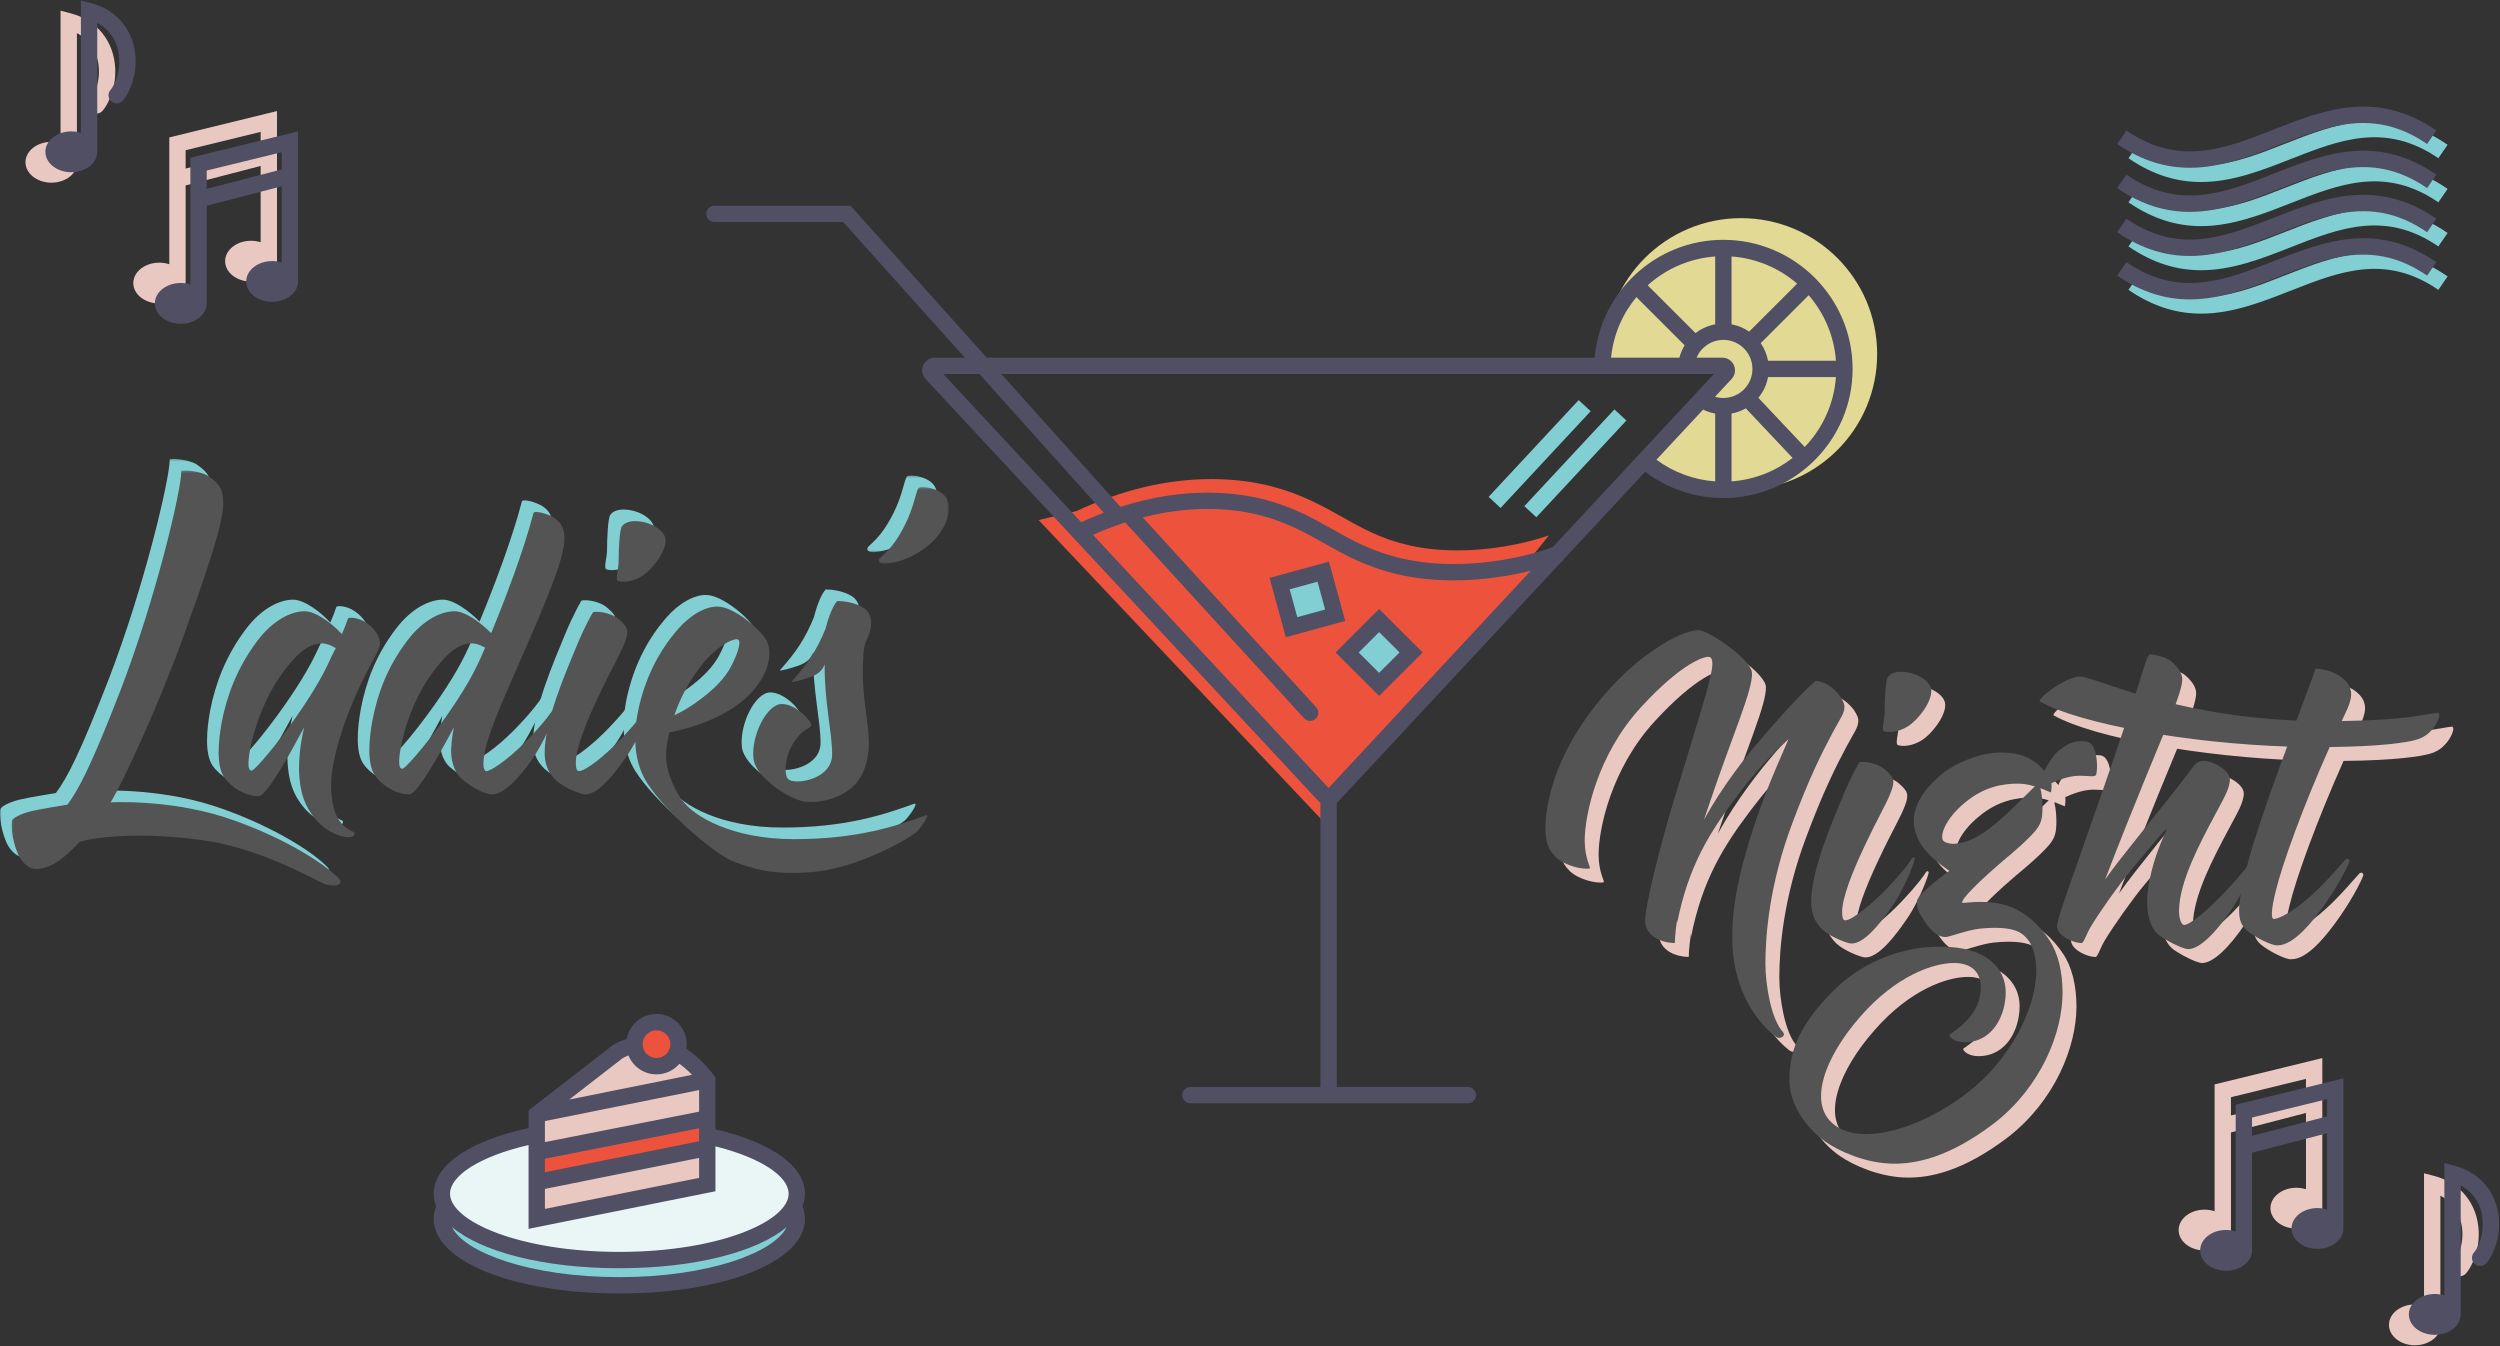 <svg width="1079" height="581" viewBox="0 0 1079 581" xmlns="http://www.w3.org/2000/svg" xmlns:xlink="http://www.w3.org/1999/xlink"><rect x="0" y="0" width="1079" height="581" fill="#333333" stroke="none"/><title>Group 8</title><defs><path id="a" d="M142.102.275H.002v179.33h142.1V.275z"/><path id="c" d="M30.37 33.347V.262H.032v33.085H30.37z"/><path id="e" d="M142.102.275H.002v179.33h142.1V.275z"/><path id="g" d="M30.37 33.347V.262H.032v33.085H30.37z"/></defs><g fill="none" fill-rule="evenodd"><path d="M751.47 94.154c-32.424 0-58.71 26.258-58.71 58.647 0 2.15.124 4.27.35 6.36l50.243 1.08-29.13 37.893c10.134 8.32 23.105 13.316 37.247 13.316 32.423 0 58.708-26.26 58.708-58.65 0-32.388-26.285-58.646-58.708-58.646" fill="#E1D994"/><path d="M671.57 239.966c-4.053 1.395-8.467 2.627-13.1 3.666l10.036-12.55c-11.958 4.116-26.336 6.477-39.446 6.477-7.495 0-14.526-.74-20.896-2.197-12.078-2.764-20.235-7.35-28.872-12.21-8.582-4.824-17.456-9.814-30.12-13.147-8.16-2.147-16.988-3.236-26.237-3.236-19.242 0-38.86 4.648-58.328 13.816l-16.34 3.874 122.15 129.29 28.998-36.266 72.155-77.518z" fill="#ED533C"/><path fill="#81CFD3" d="M663.076 223.253l-5.168-4.8 38.87-41.758 5.17 4.8M647.655 219.24l-5.168-4.8 38.87-41.76 5.17 4.798M581.43 281.606l13.8-13.786 13.8 13.786-13.8 13.786M552.284 251.885l18.822-5.15 5.156 18.803-18.822 5.15"/><path d="M595.23 290.408l-8.81-8.803 8.81-8.802 8.81 8.802-8.81 8.803zm-18.788-8.803l18.788 18.77 18.788-18.77-18.788-18.768-18.788 18.768zM559.91 266.36l-3.293-12.007 12.02-3.288 3.292 12.005-12.02 3.29zm13.666-23.954l-25.626 7.012 7.02 25.6 25.626-7.014-7.02-25.598z" fill="#504F64"/><path d="M778.92 192.916l-20.015-21.212c2.095-2.528 3.554-5.594 4.168-8.95h29.31c-.84 11.67-5.81 22.206-13.462 30.162zm-31.59 14.846V178.48c2.204-.403 4.275-1.17 6.157-2.244l20.194 21.4c-7.385 5.747-16.46 9.414-26.35 10.126zm-7.126-36.512l7.158-7.69c1.484-1.593 1.88-3.912 1.01-5.908-.87-1.994-2.84-3.284-5.018-3.284h-11.12c1.906-4.505 6.374-7.674 11.57-7.674 6.92 0 12.55 5.624 12.55 12.537 0 6.912-5.63 12.536-12.55 12.536-1.25 0-2.454-.176-3.6-.516zm.07 36.513c-9.205-.662-17.964-3.897-25.358-9.344l20.142-21.64c1.642.82 3.39 1.397 5.217 1.72v29.263zm-70.114 28.39c-16.002 5.74-41.72 10.238-64.9 4.934-12.907-2.954-21.424-7.743-30.443-12.814-8.258-4.644-16.8-9.447-28.735-12.588-11.777-3.098-33.973-6.088-62.524 3.08-.057-.072-.1-.15-.162-.22l-51.207-57.13h307.535l-69.565 74.737zm-96.747 103.936L471.71 230.826c4.81-2.13 9.462-3.89 13.946-5.333L562.844 310c.696.76 1.65 1.148 2.607 1.148.85 0 1.7-.303 2.377-.92 1.44-1.312 1.542-3.54.227-4.98l-74.846-81.94c23.223-5.942 41.14-3.423 51.077-.807 11.06 2.91 18.838 7.285 27.072 11.914 9.058 5.094 18.426 10.362 32.327 13.542 7.768 1.777 15.792 2.524 23.676 2.524 11.904 0 23.468-1.71 33.32-4.143l-87.267 93.752zm-166.31-178.674h15.614l53.665 59.87c-3.177 1.208-6.423 2.572-9.736 4.1l-59.543-63.97zm299.164-33.184l20.827 20.806c-1.003 1.635-1.77 3.43-2.264 5.33h-29.502c.986-9.872 4.928-18.887 10.94-26.136zm34.008-17.534v29.283c-3.152.575-6.037 1.905-8.47 3.797l-20.66-20.637c7.83-7.075 17.967-11.64 29.13-12.442zm7.055 0c10.785.776 20.604 5.068 28.317 11.74l-20.713 20.69c-2.242-1.552-4.82-2.64-7.604-3.147V110.7zm45.054 45.01h-29.31c-.51-2.782-1.6-5.358-3.152-7.598l20.713-20.69c6.676 7.705 10.973 17.514 11.75 28.287zm-48.58-52.198c-29.116 0-53.08 22.403-55.555 50.858H425.87l-58.783-65.58h-58.71c-1.95 0-3.528 1.577-3.528 3.523 0 1.948 1.578 3.525 3.526 3.525h55.56l52.465 58.533h-12.926c-2.178 0-4.15 1.29-5.02 3.284-.868 1.996-.472 4.315 1.012 5.908l169.94 182.573c.146.157.32.282.48.42v122.582h-56.11c-1.95 0-3.53 1.577-3.53 3.524 0 1.945 1.58 3.522 3.53 3.522h119.752c1.95 0 3.528-1.577 3.528-3.523 0-1.948-1.58-3.525-3.528-3.525h-56.586V346.552c.162-.138.335-.264.48-.42l96.75-103.94c.22-.084.452-.165.668-.25l-.128-.33 35.37-38c9.664 7.342 21.443 11.338 33.72 11.338 30.756 0 55.78-24.996 55.78-55.72s-25.024-55.72-55.78-55.72z" fill="#504F64"/><path d="M949.964 78.553c-9.97 0-20.34-2.735-31.315-10.268l3.993-5.81c22.74 15.605 42.52 7.833 63.466-.397 21.794-8.562 44.33-17.417 70.288.398l-3.997 5.81c-22.864-15.695-42.704-7.9-63.708.35-12.5 4.91-25.244 9.917-38.728 9.917" fill="#81CFD3"/><path d="M949.964 97.59c-9.97 0-20.34-2.736-31.315-10.27l3.993-5.808c22.74 15.604 42.52 7.832 63.466-.398 21.794-8.563 44.333-17.415 70.288.398l-3.997 5.81c-22.864-15.695-42.704-7.902-63.708.35-12.5 4.91-25.246 9.917-38.728 9.917" fill="#81CFD3"/><path d="M949.964 116.624c-9.97 0-20.34-2.735-31.315-10.268l3.993-5.81c22.74 15.606 42.52 7.832 63.466-.397 21.794-8.563 44.33-17.418 70.288.397l-3.997 5.81c-22.864-15.695-42.704-7.9-63.708.35-12.5 4.91-25.244 9.917-38.728 9.917" fill="#81CFD3"/><path d="M949.964 135.362c-9.97 0-20.34-2.735-31.315-10.268l3.993-5.81c22.74 15.605 42.52 7.833 63.466-.397 21.794-8.562 44.333-17.416 70.288.398l-3.997 5.81c-22.864-15.695-42.704-7.902-63.708.35-12.5 4.91-25.246 9.917-38.728 9.917" fill="#81CFD3"/><path d="M945.096 72.41c-9.968 0-20.34-2.736-31.315-10.268l3.995-5.81c22.74 15.606 42.522 7.832 63.466-.398 21.797-8.56 44.335-17.415 70.29.398l-3.997 5.81c-22.86-15.695-42.704-7.9-63.71.35-12.497 4.91-25.243 9.918-38.727 9.918" fill="#504F64"/><path d="M945.096 91.446c-9.968 0-20.34-2.736-31.315-10.268l3.995-5.81c22.74 15.606 42.522 7.83 63.466-.398 21.797-8.56 44.333-17.415 70.29.398l-3.997 5.81c-22.86-15.694-42.704-7.903-63.71.35-12.498 4.91-25.244 9.918-38.727 9.918" fill="#504F64"/><path d="M945.096 110.48c-9.968 0-20.34-2.735-31.315-10.267l3.995-5.81c22.74 15.606 42.522 7.83 63.466-.398 21.797-8.562 44.335-17.415 70.29.4l-3.997 5.808c-22.86-15.693-42.704-7.9-63.71.35-12.497 4.91-25.243 9.918-38.727 9.918" fill="#504F64"/><path d="M945.096 129.22c-9.968 0-20.34-2.737-31.315-10.27l3.995-5.81c22.74 15.607 42.522 7.833 63.466-.397 21.797-8.56 44.333-17.415 70.29.398l-3.997 5.81c-22.86-15.694-42.704-7.9-63.71.352-12.498 4.91-25.244 9.917-38.727 9.917" fill="#504F64"/><path d="M49.73 29.645c-.488-11.786-7.837-20.937-19.18-23.88l-4.413-1.15V61.79c-1.23-.364-2.554-.572-3.943-.572-6.183 0-11.194 3.945-11.194 8.81s5.01 8.81 11.194 8.81c6.182 0 11.194-3.945 11.194-8.81 0-.554-.073-1.092-.196-1.617V14.28c5.734 3.025 9.198 8.617 9.49 15.658.307 7.41-2.97 12.433-3.628 13.114-1.36 1.392-1.336 3.623.058 4.983 1.392 1.36 3.626 1.335 4.988-.058 1.59-1.624 6.04-8.48 5.63-18.33M80.122 72.748V64.84l32.378-7.92v7.423l-32.378 8.405zm39.433-24.81L73.067 59.312v54.74c-1.333-.44-2.797-.685-4.335-.685-6.182 0-11.193 3.943-11.193 8.81 0 4.864 5.01 8.808 11.192 8.808 5.503 0 10.067-3.126 11.008-7.243.236-.474.382-1 .382-1.566V80.03l32.378-8.406v32.92c-1.282-.4-2.675-.63-4.14-.63-6.18 0-11.193 3.945-11.193 8.81s5.012 8.81 11.194 8.81c6.184 0 11.195-3.945 11.195-8.81 0-.04-.007-.08-.007-.12 0-.025.007-.05.007-.076v-64.59z" fill="#EAC8C2"/><path d="M58.507 25.24C58.02 13.455 50.67 4.304 39.327 1.36L34.915.212v57.132c-1.28-.402-2.676-.63-4.14-.63-6.18 0-11.193 3.944-11.193 8.81 0 4.864 5.013 8.81 11.195 8.81 6.183 0 11.194-3.946 11.194-8.81V9.872c5.733 3.025 9.197 8.617 9.49 15.66.307 7.41-2.97 12.43-3.628 13.113-1.362 1.39-1.337 3.622.057 4.982 1.39 1.36 3.625 1.337 4.987-.057 1.59-1.624 6.04-8.482 5.63-18.33M89.22 81.515v-7.907l32.38-7.923v7.426l-32.38 8.405zm39.426 39.852c0-.025.008-.047.008-.072v-64.59L82.166 68.08v54.683c-1.282-.403-2.675-.63-4.14-.63-6.18 0-11.193 3.945-11.193 8.81s5.012 8.81 11.194 8.81c6.183 0 11.194-3.945 11.194-8.81V88.797l32.38-8.404v32.92c-1.283-.402-2.676-.63-4.14-.63-6.182 0-11.194 3.944-11.194 8.81 0 4.864 5.012 8.808 11.194 8.808 6.182 0 11.195-3.944 11.195-8.81 0-.04-.01-.08-.01-.123z" fill="#504F64"/><path d="M1069.803 531.422c-.488-11.786-7.836-20.937-19.178-23.882l-4.414-1.147v57.174c-1.228-.364-2.553-.572-3.943-.572-6.182 0-11.193 3.944-11.193 8.81 0 4.864 5.01 8.81 11.193 8.81s11.195-3.946 11.195-8.81c0-.554-.073-1.092-.196-1.617v-54.133c5.734 3.024 9.198 8.616 9.49 15.658.307 7.41-2.972 12.433-3.628 13.114-1.36 1.392-1.337 3.622.058 4.982 1.392 1.36 3.626 1.335 4.988-.058 1.59-1.625 6.04-8.482 5.63-18.33M962.88 481.467v-7.907l32.38-7.922v7.424l-32.38 8.405zm39.434-24.81l-46.488 11.374v54.74c-1.333-.44-2.797-.684-4.335-.684-6.18 0-11.193 3.943-11.193 8.81 0 4.864 5.012 8.808 11.194 8.808 5.504 0 10.068-3.126 11.01-7.243.235-.472.38-1 .38-1.565v-42.147l32.38-8.405v32.92c-1.283-.4-2.676-.63-4.14-.63-6.182 0-11.195 3.945-11.195 8.81 0 4.866 5.013 8.81 11.195 8.81s11.194-3.944 11.194-8.81c0-.04-.007-.08-.007-.12 0-.025.007-.05.007-.076v-64.59z" fill="#EAC8C2"/><path d="M1078.58 527.017c-.487-11.786-7.836-20.937-19.178-23.88l-4.414-1.148v57.13c-1.28-.4-2.676-.628-4.14-.628-6.18 0-11.193 3.944-11.193 8.81 0 4.864 5.012 8.808 11.194 8.808 6.182 0 11.193-3.944 11.193-8.81v-55.65c5.734 3.025 9.198 8.617 9.49 15.658.308 7.41-2.97 12.433-3.628 13.114-1.36 1.392-1.336 3.623.058 4.983 1.392 1.36 3.626 1.336 4.988-.058 1.59-1.624 6.04-8.482 5.63-18.33M971.98 490.234v-7.907l32.378-7.923v7.426l-32.378 8.404zm39.425 39.852c0-.025.007-.047.007-.072v-64.59l-46.487 11.374v54.684c-1.282-.403-2.675-.63-4.14-.63-6.18 0-11.194 3.945-11.194 8.81s5.014 8.81 11.196 8.81c6.182 0 11.194-3.945 11.194-8.81V497.515l32.378-8.404v32.92c-1.282-.4-2.675-.63-4.14-.63-6.182 0-11.193 3.945-11.193 8.81s5.01 8.81 11.194 8.81c6.18 0 11.193-3.945 11.193-8.81 0-.04-.008-.082-.008-.124z" fill="#504F64"/><path d="M343.904 526.09c0 15.82-34.293 28.647-76.597 28.647-42.303 0-76.597-12.827-76.597-28.647 0-15.82 34.294-28.646 76.597-28.646 42.304 0 76.597 12.826 76.597 28.646" fill="#81CFD3"/><path d="M343.904 515.198c0 15.82-34.293 28.646-76.597 28.646-42.303 0-76.597-12.826-76.597-28.646s34.294-28.647 76.597-28.647c42.304 0 76.597 12.828 76.597 28.648" fill="#EAF5F6"/><path d="M305.26 466.164v45.094l-73.604 14.806V480.97l34.944-27.072s19.28-12.922 38.66 12.266" fill="#EAC8C2"/><path fill="#ED533C" d="M232.342 500.347v7.65l72.233-15.05V485.3M292.856 450.666c0 5.25-4.26 9.506-9.515 9.506-5.254 0-9.514-4.257-9.514-9.506 0-5.25 4.26-9.506 9.515-9.506 5.257 0 9.516 4.257 9.516 9.506"/><path d="M267.307 540.32c-43.06 0-73.07-13.24-73.07-25.122 0-7.785 12.895-16.15 33.892-20.993v36.16l80.658-16.222v-19.38c19.63 4.91 31.59 12.94 31.59 20.435 0 11.883-30.01 25.12-73.07 25.12zm72.22-10.727c-5.14 10.837-33.36 21.62-72.22 21.62s-67.08-10.783-72.22-21.62c12.705 10.715 39.592 17.774 72.22 17.774s59.515-7.06 72.22-17.775zM235.184 513.14l66.55-13.386v8.62l-66.55 13.385v-8.62zm0-13.018l66.55-13.158v5.6l-66.55 13.387v-5.828zm0-16.267l66.55-13.386v9.31l-66.55 13.158v-9.083zm33.453-27.075c.302-.19 1.218-.72 2.61-1.26 1.932 4.786 6.62 8.176 12.094 8.176 3.96 0 7.505-1.78 9.9-4.568 1.778 1.274 3.598 2.842 5.443 4.765l-52.985 10.658 22.94-17.77zm14.704-12.096c3.303 0 5.988 2.683 5.988 5.982 0 3.298-2.685 5.982-5.987 5.982s-5.987-2.684-5.987-5.982c0-3.3 2.685-5.982 5.988-5.982zm63.026 75.963c.69-1.764 1.066-3.582 1.066-5.45 0-12.152-15.145-22.316-38.644-27.795v-22.434l-.73-.95c-3.965-5.153-7.96-8.816-11.837-11.396.097-.64.163-1.29.163-1.956 0-7.183-5.85-13.03-13.042-13.03-6.42 0-11.76 4.665-12.833 10.777-3.615 1.1-5.804 2.514-5.873 2.56l-36.505 28.27v7.637c-24.813 5.34-40.948 15.77-40.948 28.318 0 1.867.375 3.685 1.066 5.45l-.002-.004c-.69 1.763-1.064 3.58-1.064 5.447 0 18.34 34.446 32.17 80.125 32.17 45.678 0 80.125-13.83 80.125-32.17 0-1.866-.376-3.683-1.065-5.446v.003z" fill="#504F64"/><path d="M756.18 428.63c-3.59-11.804-3.99-27.807 2.593-52.012 5.784-21.002 12.167-35.605 19.15-51.61-3.592 3.602-9.775 8.203-21.943 24.204-12.168 16.004-21.343 30.81-26.13 55.214v-1.603c-.998 6.604-.998 10.202-.998 10.202-6.582-.2-11.968-3.2-12.766-8.6-.798-5.402 7.18-36.006 12.168-52.412 10.77-35.605 14.162-46.007 15.558-52.21 1.197-5 1.995-9.2.2-10.2-1.596-.803-11.77 2-29.92 21.802-18.55 20.206-24.136 46.21-24.136 57.414 0 7.798 2.792 11.8 2.194 12-3.192.6-10.772-1.2-14.56-4.802-3.99-3.8-4.59-8-4.59-12.803 0-6.2 1.6-19.802 10.972-36.807 7.78-14.203 20.345-28.206 30.518-36.005C727.456 280.4 735.235 278 739.225 278c3.99 0 22.54 12.403 22.94 18.404.398 7.4-8.778 27.803-17.954 55.21l-2.79 8.2c8.177-14.8 18.15-27.403 24.933-35.207 9.572-11.202 17.952-20.202 23.338-24.805 6.583.6 12.368 7.804 12.368 11.202 0 3-1.798 5.004-4.987 11.005-4.587 8.6-10.172 19.603-17.552 39.405-9.774 26.005-11.57 48.012-11.57 60.415 0 9.602 2.593 24.205 7.578 29.603 1.398 1.6-1.195 3.6-3.39 1.8-5.385-4.2-12.366-12.402-15.956-24.604" fill="#EAC8C2"/><path d="M819.412 313.405c0-5.2.398-13.802 1.396-15.203.997-1.4 3.19-2.6 7.178-2.2 5.987.6 11.37 4.2 11.57 8.004.2 5.4-6.182 13.003-9.974 15.403-4.386 2.797-8.575 2.797-10.37 2.197-1.4-.4.2-5 .2-8.202m-17.955 36.008c3.79-9.202 6.984-14.403 6.984-14.403 1.197-.4 7.18-.2 10.972 3 3.99 3.404 4.587 4.804 2.792 9.602-1.795 5-5.388 10.603-11.57 23.805-5.387 11.403-9.576 22.207-9.576 28.206 0 2.4.4 3.6 1.396 3.6 2.793 0 11.37-6.8 18.354-14.202 7.178-7.598 9.572-11.2 10.57-12.802.4-.4 1.2-.2 1 .6-1.2 4.604-5.39 13.803-8.578 18.604-9.777 14.603-15.16 17.804-18.753 17.804-1.595 0-7.178-2.2-10.37-4.4-2.396-1.6-6.98-5.402-6.98-13.404 0-13.8 8.975-34.407 13.76-46.01" fill="#EAC8C2"/><path d="M884.234 345.413c-2.593-.8-4.987-1.2-7.378-1.2-6.585 0-14.56 1.4-22.543 8-9.375 7.603-11.57 15.605-9.175 17.005 2.394 1.6 9.973 2.4 21.742-7.402 6.782-5.6 12.966-12.202 17.354-16.403m26.53-5.204c-.4 1.402-2.993.602-7.18.602-4.79 0-9.377 2-12.17 3.2.2 2-.2 4-.2 4-1.79-.6-3.188-1.4-4.586-1.8 1.2 4.802 1 10.603.6 12.804-.6 3-1.997 5-5.188 8.2-6.18 6.203-9.575 8.403-17.152 15.205-4.19 3.8-12.567 11.603-11.97 13.203.2.4 8.177-1.4 16.954.6 9.774 2.2 16.756 9.602 20.546 15.404 3.79 5.6 5.784 13.602 5.784 22.804 0 17.405-9.373 40.61-29.322 56.21-20.146 15.404-34.508 17.607-43.282 17.607-12.368 0-24.136-5.604-29.325-9.202-9.373-6.404-15.957-17.004-15.957-26.806 0-10.003 2.194-22.205 19.55-39.21 13.364-13.002 30.516-18.605 45.676-18.405 19.55-.2 28.125 9.204 28.125 19.606 0 10.003-5.585 21.606-17.752 21.606-4.586 0-6.782-2.403-6.583-3.203 3.593-2.598 13.564-8.8 13.564-20.402 0-7.4-4.787-10.6-11.567-10.6-8.78 0-24.935 5.397-40.296 23.003-15.36 17.404-23.136 37.808-11.368 46.808 12.166 9.405 38.1 1.4 58.243-14.402 16.755-13.2 28.922-34.807 28.922-52.01 0-9.803-3.39-14.002-6.183-16.002-2.99-2.2-8.977-3.2-18.352-2.2-5.386.6-12.966 3.6-14.562 3.6-2.593 0-5.782-1.6-9.372-7.204-2.396-3.598-2.995-5.198-2.995-8.2 0-3.2 13.962-13.202 13.962-13.202s-6.184-4.003-9.97-8.4c-3.394-3.802-5.39-8.605-5.39-13.204 0-7.2 5.19-14.403 11.97-20.007 5.786-4.8 16.555-9.4 25.332-9.4 7.382 0 10.77 1.4 13.963 3.4 1.994 1.2 3.792 3 5.188 4.602.2-.6.4-1.2.798-1.8 2.79-4.602 3.788-6.202 7.777-8.803 1.995-1.4 4.99-2.8 9.575-2.2 4.587.6 4.986 10.8 4.188 14.2" fill="#EAC8C2"/><path d="M943.076 291.403c2.994 2.6 4.79 5.2 4.79 7.8 0 3.002-2.195 9.203-4.192 14.202-5.784 14.205-17.154 41.01-29.122 72.215 6.984-10.002 23.138-29.204 35.705-45.61 3.19-4.2 3.59-5.6 7.183-5.6 3.59 0 10.97 4 10.97 8.003 0 4-2.994 8.8-6.385 15.203-6.383 12.003-15.556 29.004-15.556 41.606 0 3.8 1.196 6.004 2.193 6.004 2.59 0 11.17-7.204 18.15-14.805 4.59-5 8.776-9.6 11.968-14.402.4-.8 1.198-.2.998 1-.598 3.203-5.385 13.603-10.572 21.404-6.98 10.405-13.962 17.204-18.75 17.204-2.59 0-9.574-3.8-12.367-5.8-5.584-4.2-6.382-14.002-4.387-23.806 2.194-10.803 5.583-17.802 7.578-22.405-2.99 2.603-6.18 6.804-15.558 18.006-5.383 6.4-13.364 17.802-17.152 24.006-2.194 3.6-3.194 7.4-4.19 7.4-3.392 0-10.57-3-10.57-7.4 0-2.203 3.99-13.603 9.57-29.408 7.584-21.802 12.568-35.605 22.54-65.414 5.587-16.4 6.387-21.602 7.983-22.404 2.393 0 7.378 1.402 9.173 3.003" fill="#EAC8C2"/><path d="M997.134 317.008c4.986-13.403 7.378-19.404 8.178-22.405 1.197 0 7.78.4 12.367 4.6 4.587 4.202 3.39 8.803.597 14.602l-1.598 3.403c28.925-.4 36.9-3.203 41.69-3.603 1.397.8-.598 5.003-2.794 7.404-1.396 1.6-3.39 3.397-7.18 4.397-3.59 1-14.36 2.803-36.9 3.003-11.37 25.405-20.546 50.61-23.34 62.41-1.993 8.002-1.993 11.803-.796 11.803 2.393 0 9.175-3.6 16.952-10.8 6.186-5.603 12.766-13.605 13.965-14.805.798-.8 2.195-.2 1.596 1.2-2.396 5.804-8.178 15.406-13.963 22.805-8.377 10.802-13.564 13.002-17.154 13.002-2.593 0-9.575-3.598-12.766-6.198-2.793-2.4-3.59-4.804-3.59-9.402 0-5.802 3.19-18.804 6.38-29.006 5.986-18.808 9.577-28.007 14.364-41.21-42.287-1.403-88.963-9.602-106.716-19.404-1.596-.8 10.77-10.802 17.354-10.802 6.183 0 38.098 16.6 93.352 19.004" fill="#EAC8C2"/><path d="M750.18 422.63c-3.59-11.804-3.99-27.807 2.593-52.012 5.784-21.002 12.167-35.605 19.15-51.61-3.592 3.602-9.775 8.203-21.943 24.204-12.168 16.004-21.343 30.81-26.13 55.214v-1.603c-.998 6.604-.998 10.202-.998 10.202-6.582-.2-11.968-3.2-12.766-8.6-.798-5.402 7.18-36.006 12.168-52.412 10.77-35.605 14.162-46.007 15.558-52.21 1.197-5 1.995-9.2.2-10.2-1.596-.803-11.77 2-29.92 21.802-18.55 20.206-24.136 46.21-24.136 57.414 0 7.798 2.792 11.8 2.194 12-3.192.6-10.772-1.2-14.56-4.802-3.99-3.8-4.59-8-4.59-12.803 0-6.2 1.6-19.802 10.972-36.807 7.78-14.203 20.345-28.206 30.518-36.005C721.456 274.4 729.235 272 733.225 272c3.99 0 22.54 12.403 22.94 18.404.398 7.4-8.778 27.803-17.954 55.21l-2.79 8.2c8.177-14.8 18.15-27.403 24.933-35.207 9.572-11.202 17.952-20.202 23.338-24.805 6.583.6 12.368 7.804 12.368 11.202 0 3-1.798 5.004-4.987 11.005-4.587 8.6-10.172 19.603-17.552 39.405-9.774 26.005-11.57 48.012-11.57 60.415 0 9.602 2.593 24.205 7.578 29.603 1.398 1.6-1.195 3.6-3.39 1.8-5.385-4.2-12.366-12.402-15.956-24.604" fill="#545454"/><path d="M813.412 307.405c0-5.2.398-13.802 1.396-15.203.997-1.4 3.19-2.6 7.178-2.2 5.987.6 11.37 4.2 11.57 8.004.2 5.4-6.182 13.003-9.974 15.403-4.386 2.797-8.575 2.797-10.37 2.197-1.4-.4.2-5 .2-8.202m-17.955 36.008c3.79-9.202 6.984-14.403 6.984-14.403 1.197-.4 7.18-.2 10.972 3 3.99 3.404 4.587 4.804 2.792 9.602-1.795 5-5.388 10.603-11.57 23.805-5.387 11.403-9.576 22.207-9.576 28.206 0 2.4.4 3.6 1.396 3.6 2.793 0 11.37-6.8 18.354-14.202 7.178-7.598 9.572-11.2 10.57-12.802.4-.4 1.2-.2 1 .6-1.2 4.604-5.39 13.803-8.578 18.604-9.777 14.603-15.16 17.804-18.753 17.804-1.595 0-7.178-2.2-10.37-4.4-2.396-1.6-6.98-5.402-6.98-13.404 0-13.8 8.975-34.407 13.76-46.01" fill="#545454"/><path d="M878.234 339.413c-2.593-.8-4.987-1.2-7.378-1.2-6.585 0-14.56 1.4-22.543 8-9.375 7.603-11.57 15.605-9.175 17.005 2.394 1.6 9.973 2.4 21.742-7.402 6.782-5.6 12.966-12.202 17.354-16.403m26.53-5.204c-.4 1.402-2.993.602-7.18.602-4.79 0-9.377 2-12.17 3.2.2 2-.2 4-.2 4-1.79-.6-3.188-1.4-4.586-1.8 1.2 4.802 1 10.603.6 12.804-.6 3-1.997 5-5.188 8.2-6.18 6.203-9.575 8.403-17.152 15.205-4.19 3.8-12.567 11.603-11.97 13.203.2.4 8.177-1.4 16.954.6 9.774 2.2 16.756 9.602 20.546 15.404 3.79 5.6 5.784 13.602 5.784 22.804 0 17.405-9.373 40.61-29.322 56.21-20.146 15.404-34.508 17.607-43.282 17.607-12.368 0-24.136-5.604-29.325-9.202-9.373-6.404-15.957-17.004-15.957-26.806 0-10.003 2.194-22.205 19.55-39.21 13.364-13.002 30.516-18.605 45.676-18.405 19.55-.2 28.125 9.204 28.125 19.606 0 10.003-5.585 21.606-17.752 21.606-4.586 0-6.782-2.403-6.583-3.203 3.593-2.598 13.564-8.8 13.564-20.402 0-7.4-4.787-10.6-11.567-10.6-8.78 0-24.935 5.397-40.296 23.003-15.36 17.404-23.136 37.808-11.368 46.808 12.166 9.405 38.1 1.4 58.243-14.402 16.755-13.2 28.922-34.807 28.922-52.01 0-9.803-3.39-14.002-6.183-16.002-2.99-2.2-8.977-3.2-18.352-2.2-5.386.6-12.966 3.6-14.562 3.6-2.593 0-5.782-1.6-9.372-7.204-2.396-3.598-2.995-5.198-2.995-8.2 0-3.2 13.962-13.202 13.962-13.202s-6.184-4.003-9.97-8.4c-3.394-3.802-5.39-8.605-5.39-13.204 0-7.2 5.19-14.403 11.97-20.007 5.786-4.8 16.555-9.4 25.332-9.4 7.382 0 10.77 1.4 13.963 3.4 1.994 1.2 3.792 3 5.188 4.602.2-.6.4-1.2.798-1.8 2.79-4.602 3.788-6.202 7.777-8.803 1.995-1.4 4.99-2.8 9.575-2.2 4.587.6 4.986 10.8 4.188 14.2" fill="#545454"/><path d="M937.076 285.403c2.994 2.6 4.79 5.2 4.79 7.8 0 3.002-2.195 9.203-4.192 14.202-5.784 14.205-17.154 41.01-29.122 72.215 6.984-10.002 23.138-29.204 35.705-45.61 3.19-4.2 3.59-5.6 7.183-5.6 3.59 0 10.97 4 10.97 8.003 0 4-2.994 8.8-6.385 15.203-6.383 12.003-15.556 29.004-15.556 41.606 0 3.8 1.196 6.004 2.193 6.004 2.59 0 11.17-7.204 18.15-14.805 4.59-5 8.776-9.6 11.968-14.402.4-.8 1.198-.2.998 1-.598 3.203-5.385 13.603-10.572 21.404-6.98 10.405-13.962 17.204-18.75 17.204-2.59 0-9.574-3.8-12.367-5.8-5.584-4.2-6.382-14.002-4.387-23.806 2.194-10.803 5.583-17.802 7.578-22.405-2.99 2.603-6.18 6.804-15.558 18.006-5.383 6.4-13.364 17.802-17.152 24.006-2.194 3.6-3.194 7.4-4.19 7.4-3.392 0-10.57-3-10.57-7.4 0-2.203 3.99-13.603 9.57-29.408 7.584-21.802 12.568-35.605 22.54-65.414 5.587-16.4 6.387-21.602 7.983-22.404 2.393 0 7.378 1.402 9.173 3.003" fill="#545454"/><path d="M991.134 311.008c4.986-13.403 7.378-19.404 8.178-22.405 1.197 0 7.78.4 12.367 4.6 4.587 4.202 3.39 8.803.597 14.602l-1.598 3.403c28.925-.4 36.9-3.203 41.69-3.603 1.397.8-.598 5.003-2.794 7.404-1.396 1.6-3.39 3.397-7.18 4.397-3.59 1-14.36 2.803-36.9 3.003-11.37 25.405-20.546 50.61-23.34 62.41-1.993 8.002-1.993 11.803-.796 11.803 2.393 0 9.175-3.6 16.952-10.8 6.186-5.603 12.766-13.605 13.965-14.805.798-.8 2.195-.2 1.596 1.2-2.396 5.804-8.178 15.406-13.963 22.805-8.377 10.802-13.564 13.002-17.154 13.002-2.593 0-9.575-3.598-12.766-6.198-2.793-2.4-3.59-4.804-3.59-9.402 0-5.802 3.19-18.804 6.38-29.006 5.986-18.808 9.577-28.007 14.364-41.21-42.287-1.403-88.963-9.602-106.716-19.404-1.596-.8 10.77-10.802 17.354-10.802 6.183 0 38.098 16.6 93.352 19.004" fill="#545454"/><g transform="translate(0 197.79)"><mask id="b" fill="#fff"><use xlink:href="#a"/></mask><path d="M84.917 2.686c5.22 3.62 6.425 6.035 6.425 12.268 0 9.053-9.44 35.605-17.467 57.733-10.24 28.363-25.298 61.154-31.123 70.807 0 0 24.696-1.408 49.19 6.437 22.288 7.245 42.366 18.91 49.993 27.158.803.804-1.203 4.425-7.828 1.207-6.425-3.018-23.09-12.472-43.97-17.1-21.686-4.422-49.19-4.22-60.836-.602-2.406 2.615-5.418 5.632-8.83 8.046-4.22 3.02-7.83 3.622-9.84 3.622-3.814 0-6.828-3.824-8.03-6.84-2.81-6.838-2.81-13.077-2.41-14.083.402-1.006 3.41-2.817 8.232-4.02 4.217-1.007 15.66-2.818 15.66-2.818 5.018-6.64 10.642-17.704 22.89-49.283C62.23 55.59 73.27 8.92 73.27.47c1.205-.602 8.63.202 11.645 2.216" fill="#81CFD3" mask="url(#b)"/></g><path d="M139.928 274.702c-3.212-1.81-4.617-2.012-6.023-2.012-6.224 0-11.846 5.434-18.07 14.283-6.826 9.856-11.444 22.932-13.05 32.185-1.004 6.236-.602 8.448.803 8.448 2.008 0 23.692-26.552 32.726-45.46 1.205-2.614 2.41-5.23 3.614-7.444m5.622 81.672c-5.02 0-11.043-3.824-14.054-7.445-3.413-4.024-6.425-8.852-7.228-17.9-1.004-10.263 1.807-21.125 2.008-22.13-6.024 11.264-16.263 29.77-19.676 29.77-5.622 0-11.846-3.822-14.857-8.245-3.414-5.03-2.61-15.29-1.004-23.94 2.207-11.265 6.624-23.334 15.258-34.8 7.227-9.656 15.258-12.875 20.478-12.875 4.82 0 11.846 5.23 16.062 9.857 1.205-2.612 2.008-4.828 2.61-6.638.2-.806 4.618-.605 8.03 1.81 4.017 2.818 5.82 6.235 5.82 8.85 0 2.615-2.405 5.635-7.826 16.696-5.42 11.064-13.452 31.582-13.25 45.06.2 12.27 4.014 17.3 9.837 19.713.6.2.4 2.214-2.21 2.214M204.374 274.5c-3.012-1.61-4.417-1.81-5.822-1.81-6.224 0-11.846 5.434-18.07 14.283-6.826 9.856-11.043 22.127-12.65 31.383-1.003 6.233-.6 8.446.804 8.446 2.008 0 23.29-25.748 32.325-44.657.804-1.607 2.01-4.222 3.414-7.644m-13.25-15.69c4.818 0 11.443 5.03 15.86 9.455 6.023-14.48 14.255-36.21 18.27-51.896.2-.806 3.815-.404 7.63 1.407 3.812 1.808 6.224 5.227 5.622 11.466-1.004 10.862-12.65 36.208-21.885 57.528-5.22 11.87-10.84 25.146-12.246 31.985-1.205 6.035-.803 8.65.402 9.053 1.204.402 8.633-4.024 17.668-13.277 7.63-7.844 11.042-12.873 11.645-13.88.2-.4 1.002-.2 1.002.605 0 1.408-3.413 10.058-8.633 18.707-3.414 5.633-12.65 17.903-18.874 17.903-4.216 0-10.24-4.023-13.45-6.836-3.415-3.02-4.62-8.654-4.418-12.876.2-4.427 1.003-8.25 1.204-9.255-6.023 11.264-15.86 28.965-19.274 28.965-5.622 0-11.846-3.822-14.857-8.245-3.412-5.03-2.61-15.29-1.003-23.937 2.208-11.268 6.224-22.532 14.857-33.998 7.228-9.656 15.26-12.875 20.48-12.875" fill="#81CFD3"/><path d="M261.997 237.488c0-5.23.402-13.88 1.406-15.288 1.003-1.408 3.212-2.615 7.225-2.213 6.026.603 11.444 4.224 11.645 8.05.2 5.428-6.222 13.074-10.04 15.488-4.413 2.814-8.63 2.814-10.437 2.21-1.407-.402.2-5.026.2-8.247m-18.07 36.208c3.814-9.253 7.03-14.483 7.03-14.483 1.203-.403 7.224-.2 11.04 3.017 4.017 3.422 4.62 4.83 2.812 9.656-1.807 5.03-5.423 10.66-11.645 23.937-5.423 11.466-9.64 22.33-9.64 28.364 0 2.414.402 3.62 1.406 3.62 2.81 0 11.443-6.84 18.473-14.282 7.225-7.64 9.634-11.264 10.638-12.874.405-.4 1.208-.2 1.007.605-1.207 4.63-5.423 13.88-8.633 18.707-9.84 14.685-15.26 17.903-18.875 17.903-1.607 0-7.226-2.212-10.44-4.425-2.41-1.61-7.026-5.43-7.026-13.478 0-13.877 9.035-34.6 13.85-46.266" fill="#81CFD3"/><path d="M286.088 303.67c2.612-1.21 5.222-2.617 8.432-4.83 8.636-6.032 13.653-11.265 16.464-17.096 3.014-6.037 4.218-10.862 2.01-10.862-2.813 0-9.637 4.02-15.26 11.264-5.02 6.435-9.034 13.68-11.646 21.524m-2.21 7.44c-.802 3.42-1.404 6.843-1.404 9.86 0 8.85 5.222 17.096 7.03 19.51 5.016 6.842 21.28 16.698 48.183 16.698 26.906 0 43.568-5.433 56.82-10.26 2.207-.803-1.808 5.028-3.613 6.838-3.014 3.02-26.1 16.296-46.18 17.705-18.87 1.41-27.105-2.615-32.124-4.226-7.83-2.414-29.915-21.12-38.345-34.396-5.223-8.25-6.628-19.716-3.215-33.797 3.215-13.074 8.834-23.534 16.466-32.383 5.62-6.44 12.244-10.058 17.465-9.856 7.028.202 18.472 10.058 20.883 14.685 3.012 5.63.603 15.688-8.033 23.938-8.03 7.644-20.278 13.075-33.93 15.688" fill="#81CFD3"/><path d="M336.68 289.185c6.824-7.642 10.842-13.478 14.657-22.93.602-2.617 2.61-9.253 5.017-11.868 2.412 0 7.832.603 11.446 3.017 3.614 2.412 4.417 7.644 1.002 14.28-1.202 2.414-1.403 8.05-1.403 14.282 0 11.265 2.61 21.527 2.61 29.772 0 7.442-2.41 14.687-6.827 18.707-5.823 5.432-15.26 7.446-21.282 6.437-6.223-1.005-20.68-10.256-21.683-18.305-1.205-9.656 5.622-23.737 12.247-23.737 6.224 0 13.25 7.848 12.65 9.254-.603 1.408-3.013 1.408-6.024 5.23-3.815 4.63-5.02 10.058-5.02 13.477 0 2.62.402 4.027 1.607 4.832 3.413 2.01 18.47-.403 18.47-11.064 0-9.86-3.412-22.733-3.212-38.824-1.004 2.613-2.81 4.222-6.023 5.43-2.81 1.005-9.035 2.815-8.232 2.01" fill="#81CFD3"/><g transform="translate(374.193 204.975)"><mask id="d" fill="#fff"><use xlink:href="#c"/></mask><path d="M12.68 13.806C15.893 6.363 16.294 1.133 17.5.53c1.605-.805 7.83.2 10.64 3.017 3.612 3.62 2.208 9.455.2 13.478-2.61 5.03-6.627 8.65-10.84 11.265-4.217 2.615-9.44 4.624-14.055 5.026-2.41.2-3.413-.6-3.413-1.406 0-1.61 6.224-3.62 12.648-18.104" fill="#81CFD3" mask="url(#d)"/></g><g transform="translate(5 202.79)"><mask id="f" fill="#fff"><use xlink:href="#e"/></mask><path d="M84.917 2.686c5.22 3.62 6.425 6.035 6.425 12.268 0 9.053-9.44 35.605-17.467 57.733-10.24 28.363-25.298 61.154-31.123 70.807 0 0 24.696-1.408 49.19 6.437 22.288 7.245 42.366 18.91 49.993 27.158.803.804-1.203 4.425-7.828 1.207-6.425-3.018-23.09-12.472-43.97-17.1-21.686-4.422-49.19-4.22-60.836-.602-2.406 2.615-5.418 5.632-8.83 8.046-4.22 3.02-7.83 3.622-9.84 3.622-3.814 0-6.828-3.824-8.03-6.84-2.81-6.838-2.81-13.077-2.41-14.083.402-1.006 3.41-2.817 8.232-4.02 4.217-1.007 15.66-2.818 15.66-2.818 5.018-6.64 10.642-17.704 22.89-49.283C62.23 55.59 73.27 8.92 73.27.47c1.205-.602 8.63.202 11.645 2.216" fill="#545454" mask="url(#f)"/></g><path d="M144.928 279.702c-3.212-1.81-4.617-2.012-6.023-2.012-6.224 0-11.846 5.434-18.07 14.283-6.826 9.856-11.444 22.932-13.05 32.185-1.004 6.236-.602 8.448.803 8.448 2.008 0 23.692-26.552 32.726-45.46 1.205-2.614 2.41-5.23 3.614-7.444m5.622 81.672c-5.02 0-11.043-3.824-14.054-7.445-3.413-4.024-6.425-8.852-7.228-17.9-1.004-10.263 1.807-21.125 2.008-22.13-6.024 11.264-16.263 29.77-19.676 29.77-5.622 0-11.846-3.822-14.857-8.245-3.414-5.03-2.61-15.29-1.004-23.94 2.207-11.265 6.624-23.334 15.258-34.8 7.227-9.656 15.258-12.875 20.478-12.875 4.82 0 11.846 5.23 16.062 9.857 1.205-2.612 2.008-4.828 2.61-6.638.2-.806 4.618-.605 8.03 1.81 4.017 2.818 5.82 6.235 5.82 8.85 0 2.615-2.405 5.635-7.826 16.696-5.42 11.064-13.452 31.582-13.25 45.06.2 12.27 4.014 17.3 9.837 19.713.6.2.4 2.214-2.21 2.214M209.374 279.5c-3.012-1.61-4.417-1.81-5.822-1.81-6.224 0-11.846 5.434-18.07 14.283-6.826 9.856-11.043 22.127-12.65 31.383-1.003 6.233-.6 8.446.804 8.446 2.008 0 23.29-25.748 32.325-44.657.804-1.607 2.01-4.222 3.414-7.644m-13.25-15.69c4.818 0 11.443 5.03 15.86 9.455 6.023-14.48 14.255-36.21 18.27-51.896.2-.806 3.815-.404 7.63 1.407 3.812 1.808 6.224 5.227 5.622 11.466-1.004 10.862-12.65 36.208-21.885 57.528-5.22 11.87-10.84 25.146-12.246 31.985-1.205 6.035-.803 8.65.402 9.053 1.204.402 8.633-4.024 17.668-13.277 7.63-7.844 11.042-12.873 11.645-13.88.2-.4 1.002-.2 1.002.605 0 1.408-3.413 10.058-8.633 18.707-3.414 5.633-12.65 17.903-18.874 17.903-4.216 0-10.24-4.023-13.45-6.836-3.415-3.02-4.62-8.654-4.418-12.876.2-4.427 1.003-8.25 1.204-9.255-6.023 11.264-15.86 28.965-19.274 28.965-5.622 0-11.846-3.822-14.857-8.245-3.412-5.03-2.61-15.29-1.003-23.937 2.208-11.268 6.224-22.532 14.857-33.998 7.228-9.656 15.26-12.875 20.48-12.875" fill="#545454"/><path d="M266.997 242.488c0-5.23.402-13.88 1.406-15.288 1.003-1.408 3.212-2.615 7.225-2.213 6.026.603 11.444 4.224 11.645 8.05.2 5.428-6.222 13.074-10.04 15.488-4.413 2.814-8.63 2.814-10.437 2.21-1.407-.402.2-5.026.2-8.247m-18.07 36.208c3.814-9.253 7.03-14.483 7.03-14.483 1.203-.403 7.224-.2 11.04 3.017 4.017 3.422 4.62 4.83 2.812 9.656-1.807 5.03-5.423 10.66-11.645 23.937-5.423 11.466-9.64 22.33-9.64 28.364 0 2.414.402 3.62 1.406 3.62 2.81 0 11.443-6.84 18.473-14.282 7.225-7.64 9.634-11.264 10.638-12.874.405-.4 1.208-.2 1.007.605-1.207 4.63-5.423 13.88-8.633 18.707-9.84 14.685-15.26 17.903-18.875 17.903-1.607 0-7.226-2.212-10.44-4.425-2.41-1.61-7.026-5.43-7.026-13.478 0-13.877 9.035-34.6 13.85-46.266" fill="#545454"/><path d="M291.088 308.67c2.612-1.21 5.222-2.617 8.432-4.83 8.636-6.032 13.653-11.265 16.464-17.096 3.014-6.037 4.218-10.862 2.01-10.862-2.813 0-9.637 4.02-15.26 11.264-5.02 6.435-9.034 13.68-11.646 21.524m-2.21 7.44c-.802 3.42-1.404 6.843-1.404 9.86 0 8.85 5.222 17.096 7.03 19.51 5.016 6.842 21.28 16.698 48.183 16.698 26.906 0 43.568-5.433 56.82-10.26 2.207-.803-1.808 5.028-3.613 6.838-3.014 3.02-26.1 16.296-46.18 17.705-18.87 1.41-27.105-2.615-32.124-4.226-7.83-2.414-29.915-21.12-38.345-34.396-5.223-8.25-6.628-19.716-3.215-33.797 3.215-13.074 8.834-23.534 16.466-32.383 5.62-6.44 12.244-10.058 17.465-9.856 7.028.202 18.472 10.058 20.883 14.685 3.012 5.63.603 15.688-8.033 23.938-8.03 7.644-20.278 13.075-33.93 15.688" fill="#545454"/><path d="M341.68 294.185c6.824-7.642 10.842-13.478 14.657-22.93.602-2.617 2.61-9.253 5.017-11.868 2.412 0 7.832.603 11.446 3.017 3.614 2.412 4.417 7.644 1.002 14.28-1.202 2.414-1.403 8.05-1.403 14.282 0 11.265 2.61 21.527 2.61 29.772 0 7.442-2.41 14.687-6.827 18.707-5.823 5.432-15.26 7.446-21.282 6.437-6.223-1.005-20.68-10.256-21.683-18.305-1.205-9.656 5.622-23.737 12.247-23.737 6.224 0 13.25 7.848 12.65 9.254-.603 1.408-3.013 1.408-6.024 5.23-3.815 4.63-5.02 10.058-5.02 13.477 0 2.62.402 4.027 1.607 4.832 3.413 2.01 18.47-.403 18.47-11.064 0-9.86-3.412-22.733-3.212-38.824-1.004 2.613-2.81 4.222-6.023 5.43-2.81 1.005-9.035 2.815-8.232 2.01" fill="#545454"/><g transform="translate(379.193 209.975)"><mask id="h" fill="#fff"><use xlink:href="#g"/></mask><path d="M12.68 13.806C15.893 6.363 16.294 1.133 17.5.53c1.605-.805 7.83.2 10.64 3.017 3.612 3.62 2.208 9.455.2 13.478-2.61 5.03-6.627 8.65-10.84 11.265-4.217 2.615-9.44 4.624-14.055 5.026-2.41.2-3.413-.6-3.413-1.406 0-1.61 6.224-3.62 12.648-18.104" fill="#545454" mask="url(#h)"/></g></g></svg>
